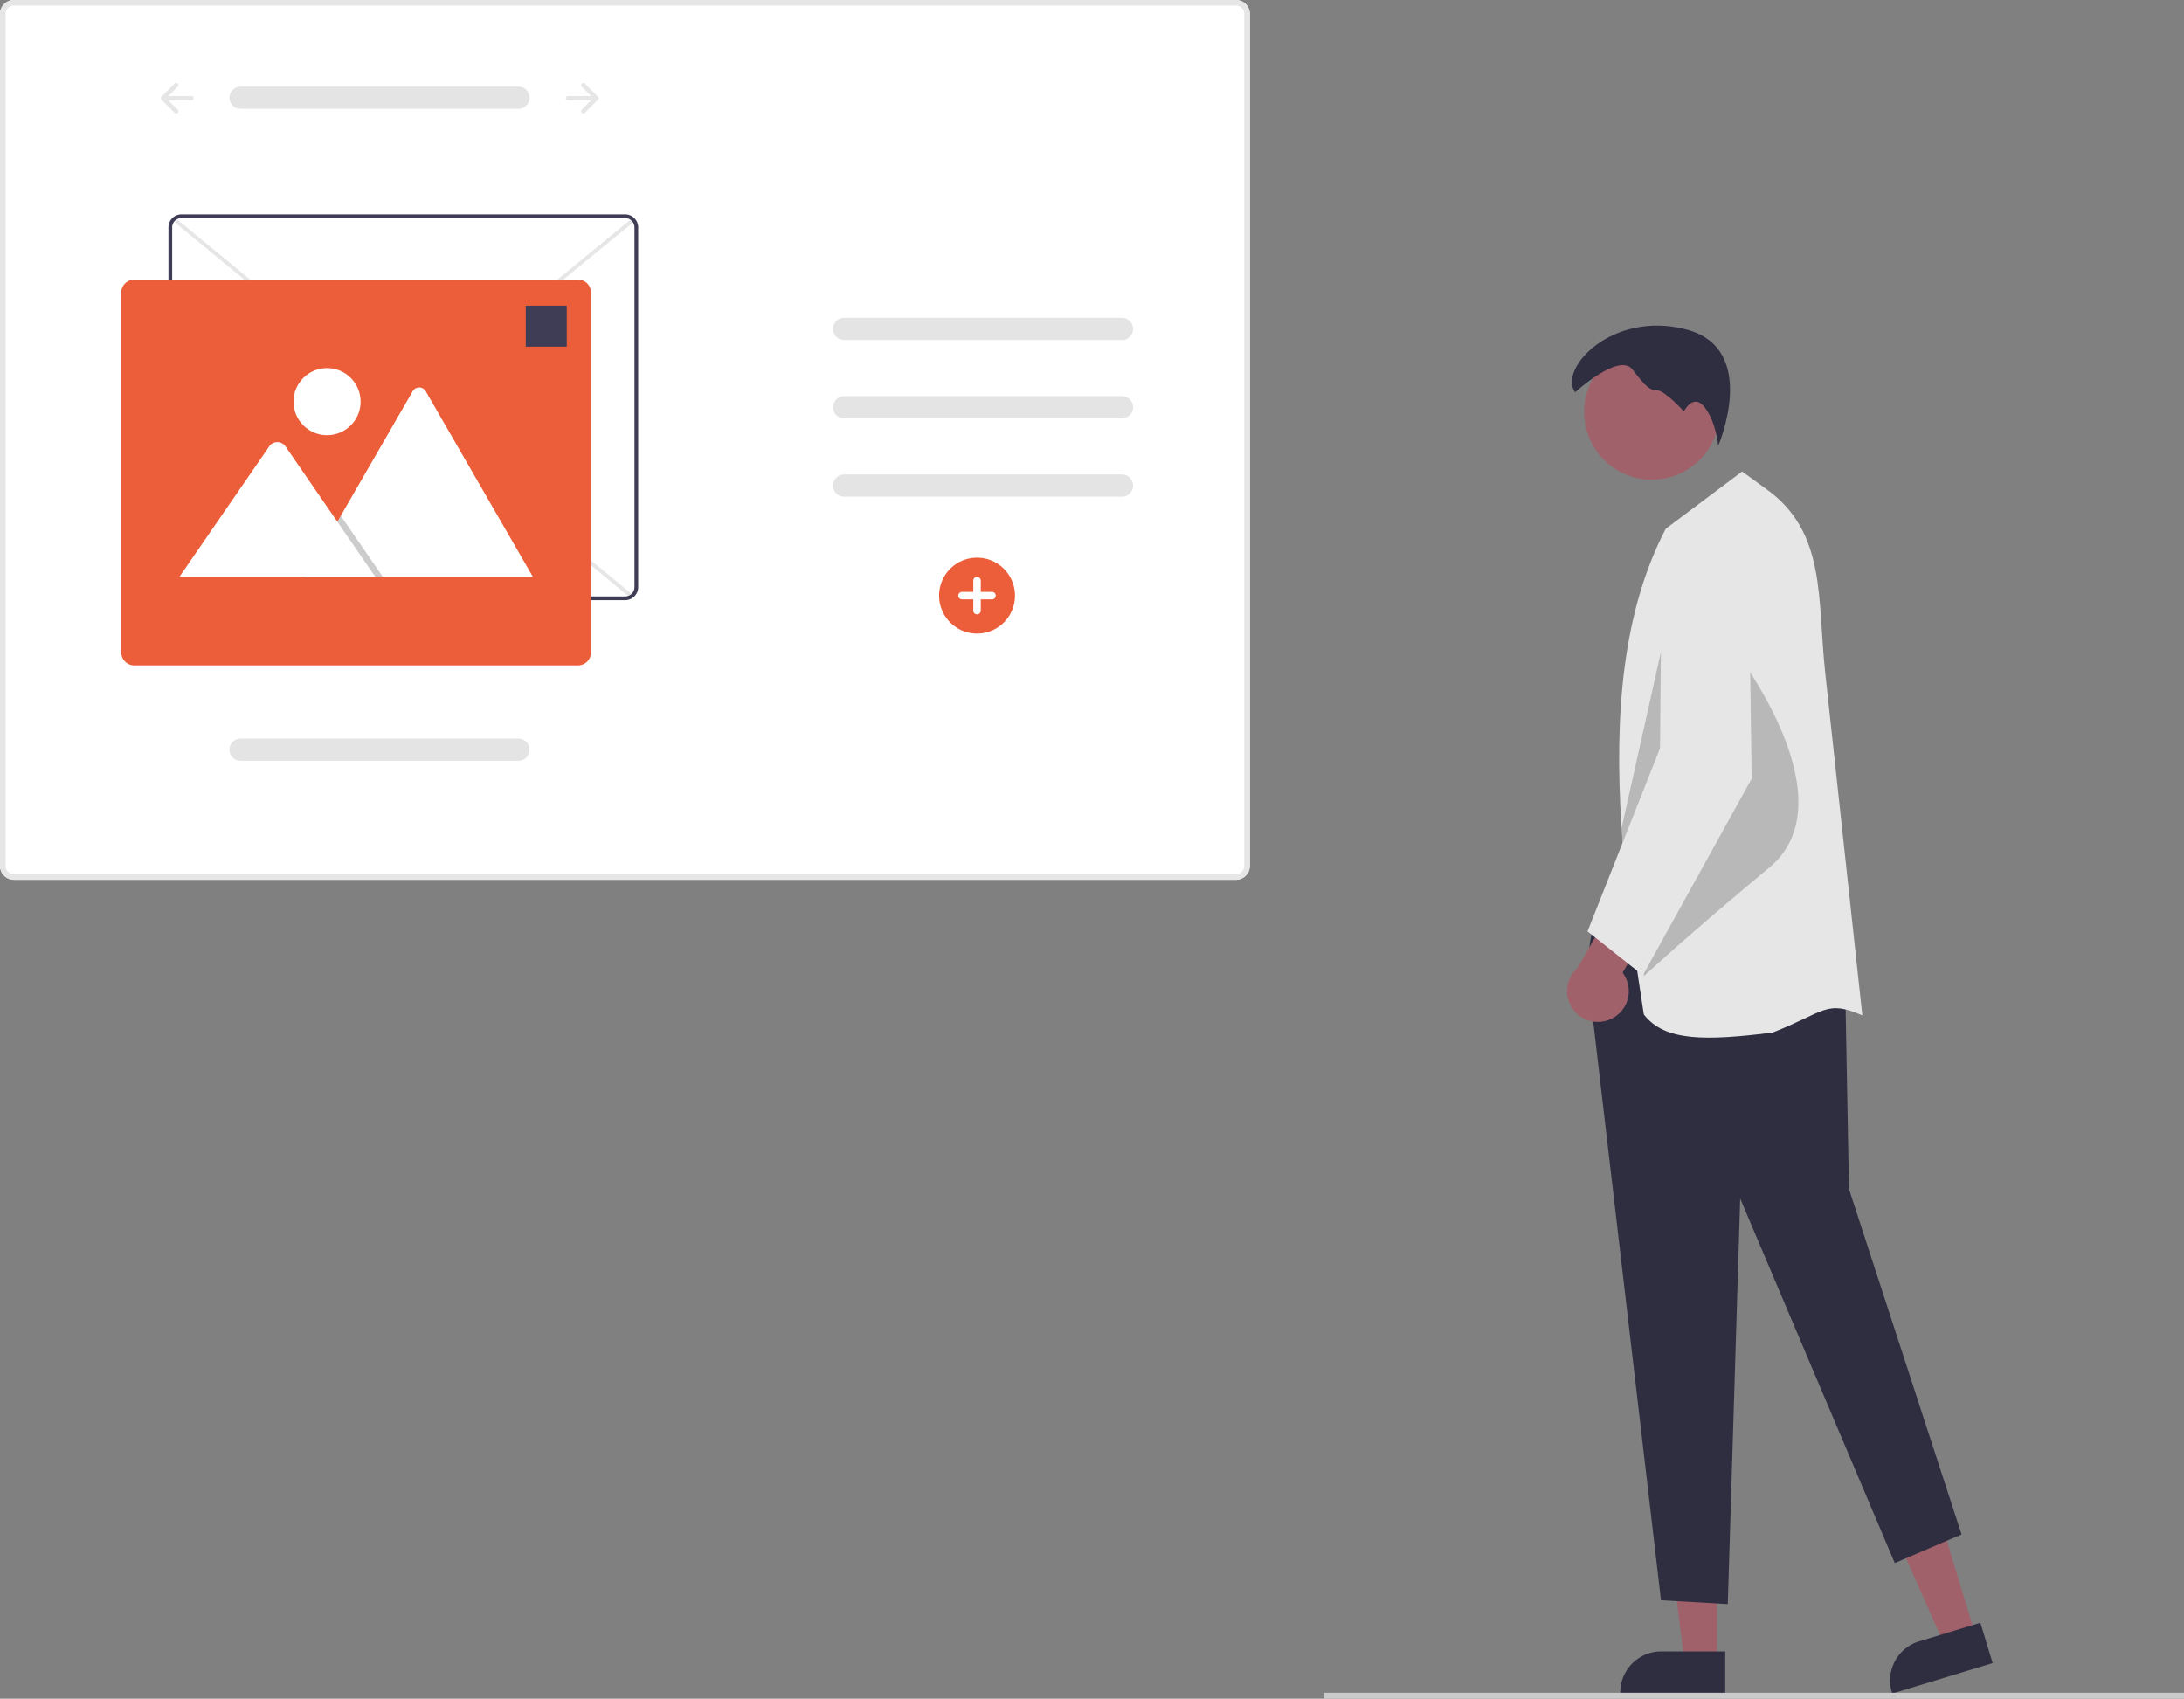 <svg xmlns="http://www.w3.org/2000/svg" data-name="Layer 1" width="752.641" height="585.464" viewBox="0 0 752.641 585.464" xmlns:xlink="http://www.w3.org/1999/xlink"><rect x="0" y="0" width="752.641" height="585.464" fill="#808080" stroke="none"/><path d="M223.679,455.651V162.086a4.823,4.823,0,0,1,4.818-4.818H649.58a4.823,4.823,0,0,1,4.818,4.818V455.651a4.823,4.823,0,0,1-4.818,4.818H228.497A4.823,4.823,0,0,1,223.679,455.651Z" transform="translate(-223.679 -157.268)" fill="#fff"/><path d="M223.679,455.651V162.086a4.823,4.823,0,0,1,4.818-4.818H649.58a4.823,4.823,0,0,1,4.818,4.818V455.651a4.823,4.823,0,0,1-4.818,4.818H228.497A4.823,4.823,0,0,1,223.679,455.651ZM228.497,159.195a2.894,2.894,0,0,0-2.891,2.891V455.651a2.894,2.894,0,0,0,2.891,2.891H649.58a2.894,2.894,0,0,0,2.891-2.891V162.086a2.894,2.894,0,0,0-2.891-2.891Z" transform="translate(-223.679 -157.268)" fill="#e6e6e6"/><path id="f606aea4-27ec-4181-a98c-661e1166333c-114" data-name="feda1070-6288-4949-b833-330f4749d65f" d="M402.403,187.137a3.82,3.82,0,0,1,0,7.639H306.634a3.82,3.82,0,1,1-.125-7.639q.063-.001.125,0Z" transform="translate(-223.679 -157.268)" fill="#e4e4e4"/><path d="M284.916,186.074a.752.752,0,0,1,0,1.063l-0.0 0-3.227,3.227h7.956a.752.752,0,0,1,.004,1.503h-7.96l3.227,3.227a.752.752,0,1,1-1.062,1.064l-.001-.001-4.51-4.51a.752.752,0,0,1,0-1.063l4.51-4.51a.752.752,0,0,1,1.063,0Z" transform="translate(-223.679 -157.268)" fill="#e6e6e6"/><path d="M424.161,186.074a.752.752,0,0,0,0,1.063l0,0,3.227,3.227h-7.956a.752.752,0,1,0-.004,1.503h7.96l-3.227,3.227a.752.752,0,0,0,1.062,1.064l.001-.001,4.51-4.51a.752.752,0,0,0,0-1.063l-4.51-4.51a.752.752,0,0,0-1.063,0Z" transform="translate(-223.679 -157.268)" fill="#e6e6e6"/><path id="ed7aa9db-ffb7-4f71-9e88-204cdfb077d3-115" data-name="feda1070-6288-4949-b833-330f4749d65f" d="M402.403,411.822a3.82,3.82,0,0,1,0,7.639H306.634a3.82,3.82,0,1,1-.125-7.639q.063-.001.125,0Z" transform="translate(-223.679 -157.268)" fill="#e4e4e4"/><path id="f8713977-54ad-4b7d-9e03-2cafebf7fdc3-116" data-name="feda1070-6288-4949-b833-330f4749d65f" d="M610.403,266.807a3.82,3.82,0,0,1,0,7.639H514.634a3.82,3.82,0,1,1-.125-7.639q.063-.001.125,0Z" transform="translate(-223.679 -157.268)" fill="#e4e4e4"/><path id="b777b1f0-3934-4166-bb72-bb3e1620bf09-117" data-name="feda1070-6288-4949-b833-330f4749d65f" d="M610.403,293.807a3.82,3.82,0,0,1,0,7.639H514.634a3.82,3.82,0,1,1-.125-7.639q.063-.001.125,0Z" transform="translate(-223.679 -157.268)" fill="#e4e4e4"/><path id="a38fb1de-90ce-4241-be98-3c65aaea037f-118" data-name="feda1070-6288-4949-b833-330f4749d65f" d="M610.403,320.807a3.82,3.82,0,0,1,0,7.639H514.634a3.82,3.82,0,1,1-.125-7.639q.063-.001.125,0Z" transform="translate(-223.679 -157.268)" fill="#e4e4e4"/><path d="M547.3,362.546a13.078,13.078,0,1,1,13.078,13.078A13.078,13.078,0,0,1,547.3,362.546Z" transform="translate(-223.679 -157.268)" fill="#ec5e39"/><path d="M555.217,361.256h3.87v-3.87a1.29,1.29,0,0,1,2.58-.004v3.875h3.87a1.29,1.29,0,0,1,0,2.58h-3.87v3.87a1.29,1.29,0,0,1-2.58,0v-3.87h-3.87a1.29,1.29,0,1,1-.005-2.58h.005Z" transform="translate(-223.679 -157.268)" fill="#fff"/><rect x="261.3" y="297.164" width="203.145" height="1.285" transform="translate(-330.237 140.186) rotate(-39.332)" fill="#e6e6e6"/><rect x="362.23" y="196.351" width="1.285" height="203.553" transform="translate(-321.649 231.307) rotate(-50.51)" fill="#e6e6e6"/><path d="M281.73,359.616V235.637a4.502,4.502,0,0,1,4.497-4.497H439.112a4.502,4.502,0,0,1,4.497,4.497V359.616a4.502,4.502,0,0,1-4.497,4.497H286.227A4.502,4.502,0,0,1,281.73,359.616Zm4.497-127.19a3.216,3.216,0,0,0-3.212,3.212V359.616a3.216,3.216,0,0,0,3.212,3.212H439.112a3.216,3.216,0,0,0,3.212-3.212V235.637a3.216,3.216,0,0,0-3.212-3.212Z" transform="translate(-223.679 -157.268)" fill="#3f3d56"/><path d="M265.468,382.099V258.121a4.502,4.502,0,0,1,4.497-4.497H422.85a4.502,4.502,0,0,1,4.497,4.497V382.099a4.502,4.502,0,0,1-4.497,4.497H269.965A4.502,4.502,0,0,1,265.468,382.099Z" transform="translate(-223.679 -157.268)" fill="#ec5e39"/><path d="M328.965,356.083h78.052a1.592,1.592,0,0,0,.292-.023l-36.915-63.942a2.585,2.585,0,0,0-4.499,0L341.12,335.027l-1.187,2.053Z" transform="translate(-223.679 -157.268)" fill="#fff"/><polygon points="105.286 198.814 131.934 198.814 118.852 179.813 117.911 178.444 117.44 177.76 116.253 179.813 105.286 198.814" opacity="0.2" style="isolation:isolate"/><path d="M285.506,356.083h67.509l-13.082-19.002-.941-1.369-17.047-24.763a3.449,3.449,0,0,0-5.12-.306,3.082,3.082,0,0,0-.245.306Z" transform="translate(-223.679 -157.268)" fill="#fff"/><circle cx="112.707" cy="138.432" r="11.563" fill="#fff"/><rect x="181.184" y="105.349" width="14.132" height="14.132" fill="#3f3d56"/><polygon points="591.685 572.817 580.471 572.816 575.136 529.562 591.687 529.563 591.685 572.817" fill="#a0616a"/><path d="M818.224,740.955l-36.159-.001v-.457a14.075,14.075,0,0,1,14.074-14.074H796.14l22.084.001Z" transform="translate(-223.679 -157.268)" fill="#2f2e41"/><polygon points="680.8 563.609 670.07 566.868 652.394 527.032 668.231 522.222 680.8 563.609" fill="#a0616a"/><path d="M910.376,730.447l-34.598,10.508-.133-.438a14.075,14.075,0,0,1,9.376-17.557l.001-0,21.131-6.418Z" transform="translate(-223.679 -157.268)" fill="#2f2e41"/><rect x="456.25" y="583.415" width="296.391" height="2.05" fill="#cacaca"/><circle cx="569.259" cy="141.994" r="23.328" fill="#a0616a"/><polygon points="675.989 528.834 652.97 538.7 599.697 413.08 595.422 552.84 572.403 551.525 546.753 332.513 548.726 320.017 635.87 339.418 637.185 409.791 675.989 528.834" fill="#2f2e41"/><path d="M766.486,292.473s15.127-13.812,19.731-7.892,5.919,7.235,8.55,7.235,9.208,7.235,9.208,7.235,3.288-6.577,7.235-1.315,4.604,13.154,4.604,13.154S830.282,277.346,804.632,270.77,760.567,284.581,766.486,292.473Z" transform="translate(-223.679 -157.268)" fill="#2f2e41"/><path d="M865.468,507.21c-12.496-5.472-12.864-1.177-30.911,5.919-22.73,2.821-37.179,3.183-44.394-6.248-2.953-18.724-5.373-36.679-6.866-53.753q-.464-5.278-.802-10.451c-2.631-40.165.592-75.082,15.232-103.179L824.034,319.768l8.583,6.228c20.5,14.877,17.311,37.732,20.033,62.915Z" transform="translate(-223.679 -157.268)" fill="#e6e6e6"/><path d="M822.339,382.577s38.856,50.642,11.102,73.661-43.278,37.488-43.278,37.488S791.81,394.416,822.339,382.577Z" transform="translate(-223.679 -157.268)" opacity="0.2" style="isolation:isolate"/><path d="M807.263,433.219l-23.966,19.908q-.464-5.278-.802-10.451l16.219-72.596Z" transform="translate(-223.679 -157.268)" opacity="0.2" style="isolation:isolate"/><path d="M779.219,508.275a10.559,10.559,0,0,0,3.629-15.778l12.196-20.819-10.844-10.497L767.39,490.822a10.616,10.616,0,0,0,11.829,17.452Z" transform="translate(-223.679 -157.268)" fill="#a0616a"/><path d="M789.834,493.398l-19.073-15.127,24.992-63.138.567-65.813a14.986,14.986,0,0,1,9.965-13.99h0a14.986,14.986,0,0,1,20.005,13.917l1.033,76.409Z" transform="translate(-223.679 -157.268)" fill="#e6e6e6"/></svg>